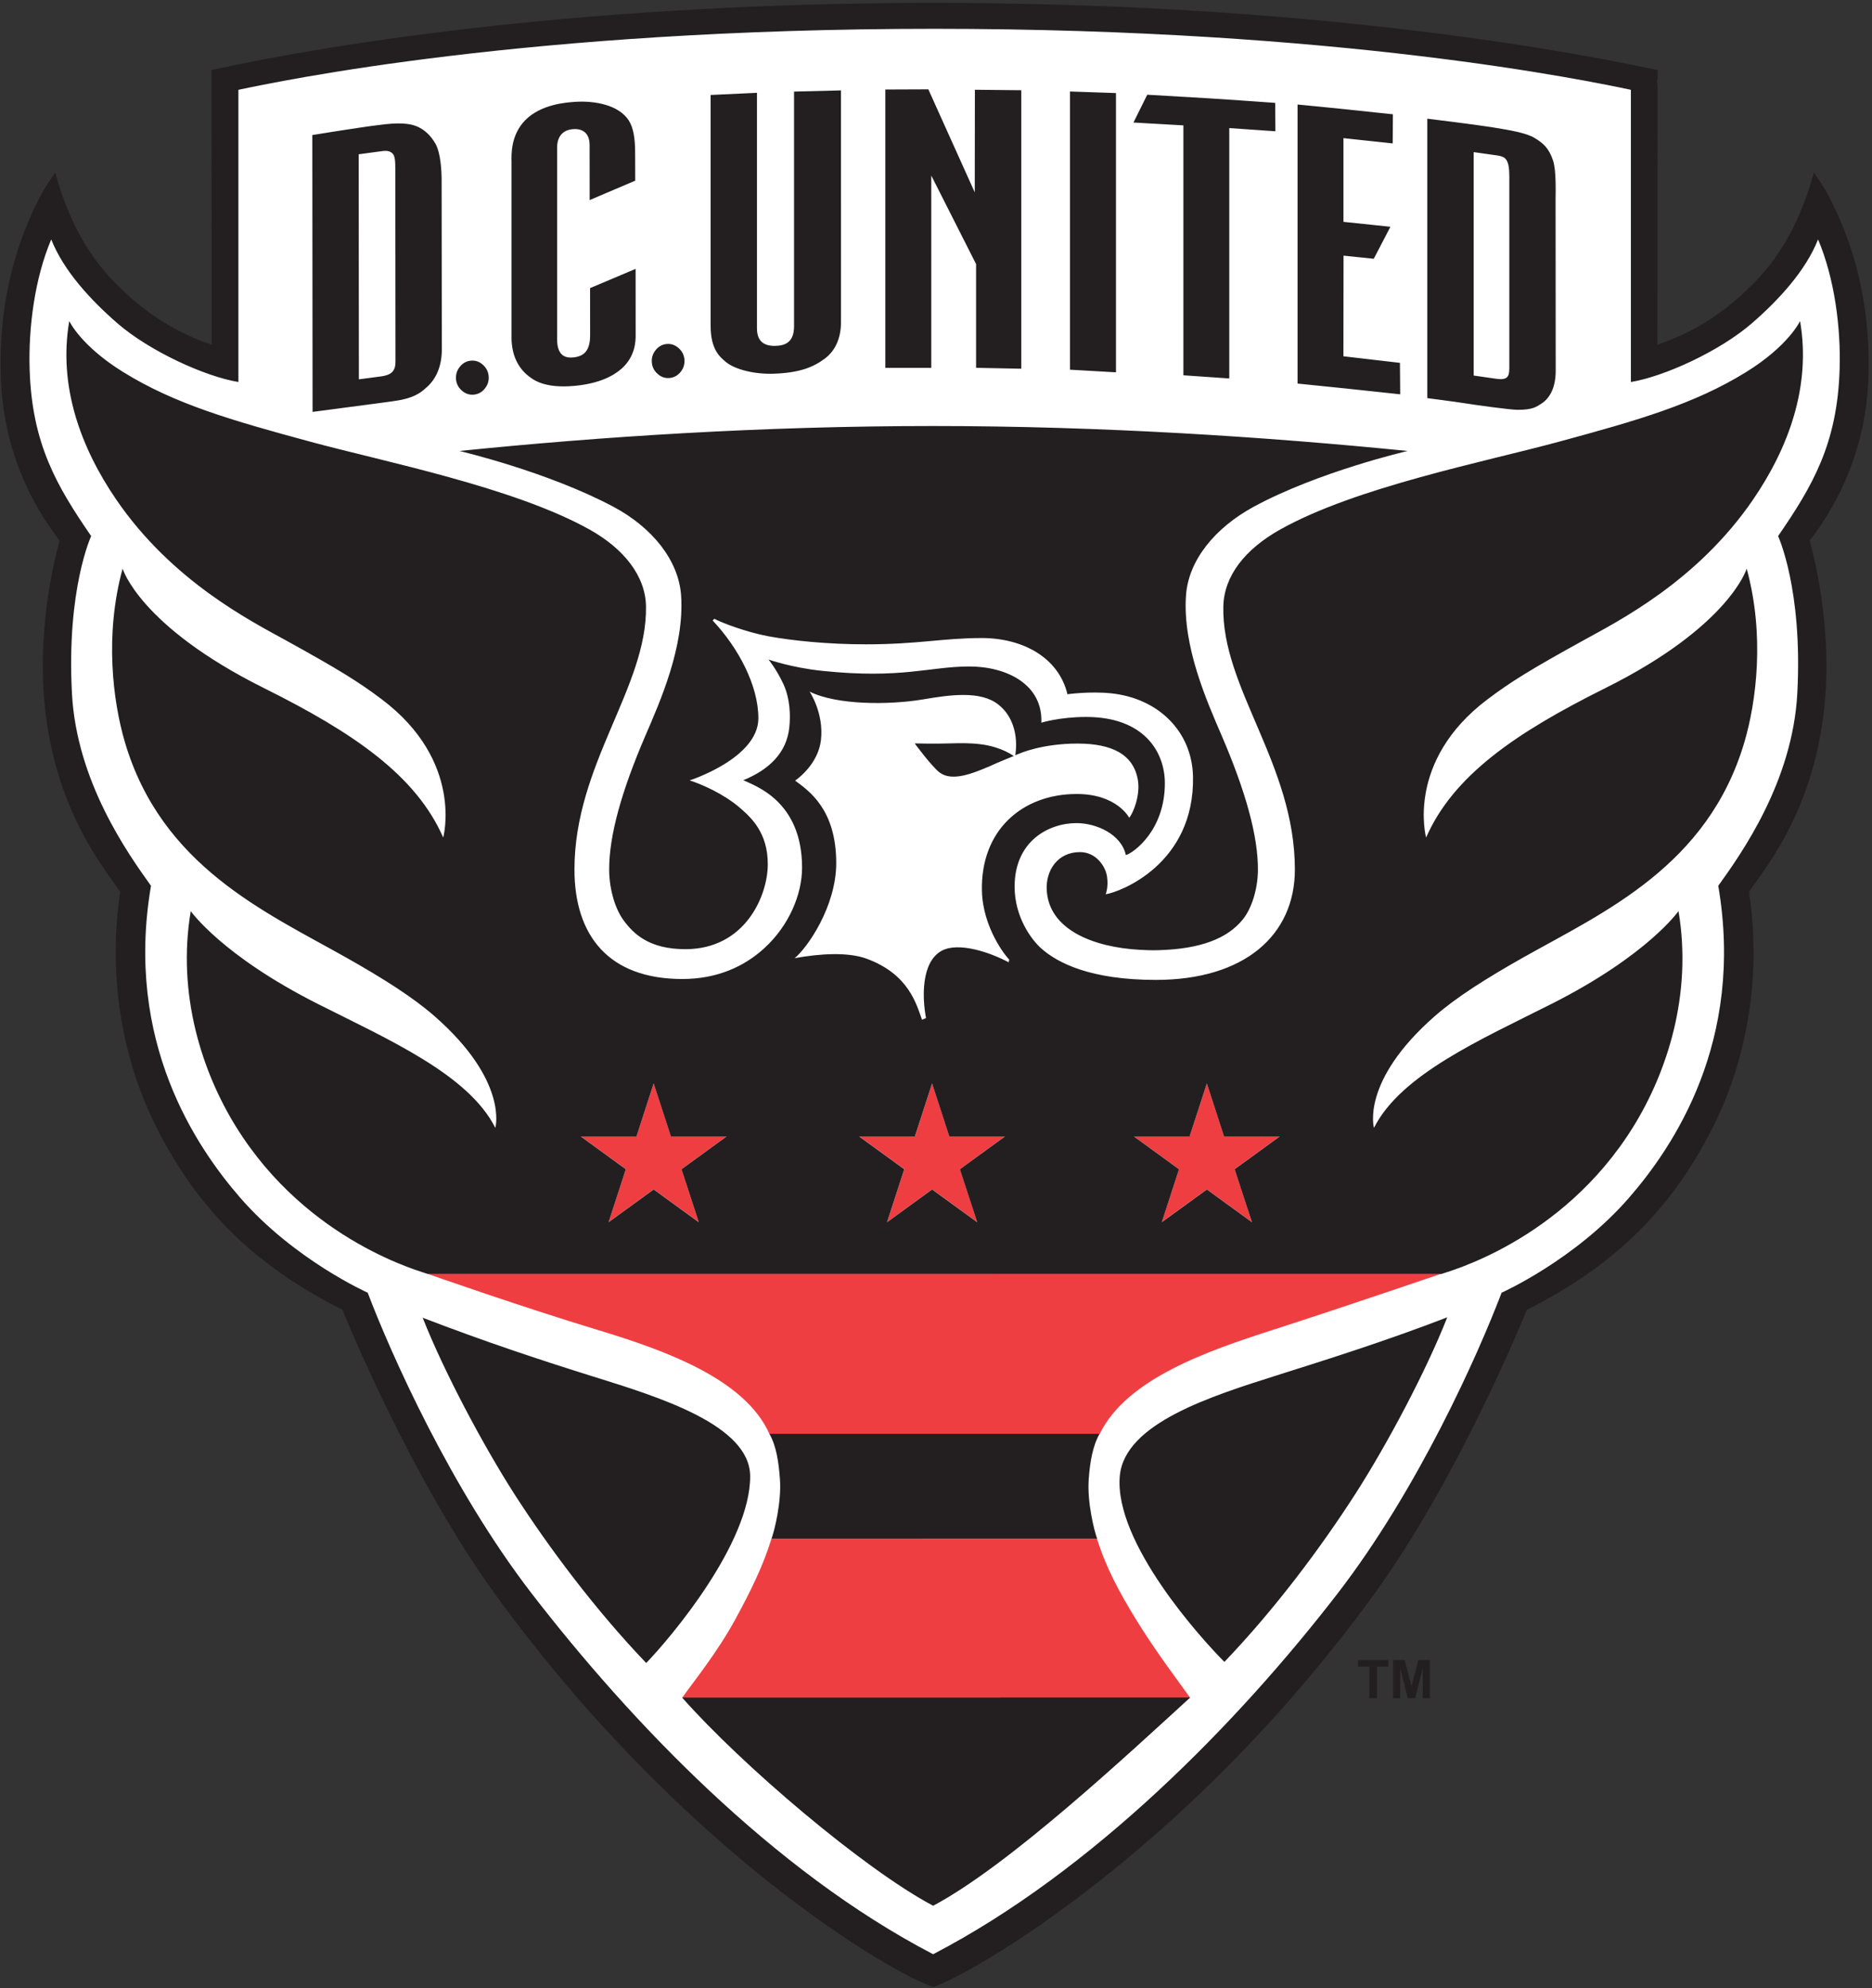 <?xml version="1.0" encoding="utf-8"?>
<!-- Generator: Adobe Illustrator 21.1.0, SVG Export Plug-In . SVG Version: 6.00 Build 0)  -->
<!DOCTYPE svg PUBLIC "-//W3C//DTD SVG 1.1//EN" "http://www.w3.org/Graphics/SVG/1.1/DTD/svg11.dtd">
<svg version="1.1"
	 id="svg2" inkscape:version="0.48.5 r10040" sodipodi:docname="D.C._United_logo_(2016).svg" xmlns:cc="http://creativecommons.org/ns#" xmlns:dc="http://purl.org/dc/elements/1.1/" xmlns:inkscape="http://www.inkscape.org/namespaces/inkscape" xmlns:rdf="http://www.w3.org/1999/02/22-rdf-syntax-ns#" xmlns:sodipodi="http://sodipodi.sourceforge.net/DTD/sodipodi-0.dtd" xmlns:svg="http://www.w3.org/2000/svg"
	 xmlns="http://www.w3.org/2000/svg" xmlns:xlink="http://www.w3.org/1999/xlink" x="0px" y="0px" width="300px" height="318.5px"
	 viewBox="0 0 300 318.5" style="enable-background:new 0 0 300 318.5;" xml:space="preserve">
<rect x="0" y="0" width="300" height="318.5" fill="#333333" stroke="none"/>
<style type="text/css">
	.st0{clip-path:url(#SVGID_2_);}
	.st1{fill:#FFFFFF;}
	.st2{fill:#EF3E42;}
	.st3{fill:#231F20;}
</style>
<sodipodi:namedview  bordercolor="#666666" borderopacity="1" fit-margin-bottom="0" fit-margin-left="0" fit-margin-right="0" fit-margin-top="0" gridtolerance="10" guidetolerance="10" id="namedview4" inkscape:current-layer="g160" inkscape:cx="2.7547816" inkscape:cy="21.973143" inkscape:pageopacity="0" inkscape:pageshadow="2" inkscape:window-height="838" inkscape:window-maximized="1" inkscape:window-width="1600" inkscape:window-x="-8" inkscape:window-y="-8" inkscape:zoom="90.509668" objecttolerance="10" pagecolor="#ffffff" showgrid="false">
	</sodipodi:namedview>
<g id="g148" transform="matrix(0.068,0,0,0.068,50.323,217.072)">
	<g>
		<defs>
			<polygon id="SVGID_1_" points="-738.4,1488.8 3663.7,1488.8 3663.7,-3185.3 -738.4,-3185.3 			"/>
		</defs>
		<clipPath id="SVGID_2_">
			<use xlink:href="#SVGID_1_"  style="overflow:visible;"/>
		</clipPath>
		<g id="g150" class="st0">
			<g id="g160" transform="translate(250.502,523.329)">
				<path id="path3033" inkscape:connector-curvature="0" sodipodi:nodetypes="cccccccccccccc" class="st1" d="M1218.2,913.9
					C1890.6,531.4,2294.6-20.7,2566.3-656.3c278.6-158.3,550.2-328.6,539.3-983.3c167.2-209.5,179.4-466,135.2-802.3
					c128.4-249.5,154.6-512.8,50.4-825.7c-61.1,258.7-224.6,294.8-407.6,390.9l31.7-650.3c-1075.8-191.2-2196.8-210.4-3378.2,0
					l11.9,652.3c-186.6-88.3-416.1-130.7-419.2-402.6c-79.5,269.6-126.3,495.8,42.5,765.4c-64.9,393.3-14.4,690.4,174.5,872.3
					c-78.6,546.2,144,817.4,507.5,963.5C12.9-36.4,490.5,480.7,1218.2,913.9z"/>
				<g id="g3859">
					<g id="g156" transform="translate(-0.389,-189.123)">
						<path id="path158" inkscape:connector-curvature="0" class="st2" d="M2009.1-393.2c180.5-58.2,395.3-131.8,395.3-131.8
							L18.1-525.2c0,0,220.6,77.6,402.4,132.6C576.8-345.2,765.2-277.9,823-148.6h778.7C1665.1-277.9,1853.8-343.2,2009.1-393.2
							 M744.4,285.6c-44.4,82-100.9,150.5-126.5,187.3h1196.3c-25.6-36.9-80-106.8-129.1-187.3c-36.5-59.9-68.8-118.5-90-187.2H828
							C808.8,161.9,778.1,223.5,744.4,285.6 M1813.4-849.3H1682l106.3,77.2l-40.6,124.9l106.3-77.2l106.3,77.2l-40.6-124.9
							l106.3-77.2h-131.3L1854-974.2L1813.4-849.3z M1166-849.3h-131.3l106.3,77.2l-40.6,124.9l106.3-77.2l106.2,77.2l-40.6-124.9
							l106.2-77.2h-131.3l-40.6-124.9C1206.5-974.2,1166-849.3,1166-849.3z M550.5-974.2l40.6,124.9h131.3l-106.3,77.2l40.6,124.9
							l-106.3-77.2l-106.3,77.2l40.6-124.9l-106.3-77.2h131.3C509.9-849.3,550.5-974.2,550.5-974.2z"/>
					</g>
					<path id="path162" inkscape:connector-curvature="0" class="st3" d="M2014.7-3473.2c0,0-110.1-7.9-154.5-10.6
						c-61.3-3.7-147-8.6-147-8.6l-32.5,65.5l117.7,6.7l0,588.8c0,0,110.4,7.6,108.1,7.5l0-589.9l108.7,7.5L2014.7-3473.2z
						 M2308.7-2860.7l-133.2-15.5l0.3-237.1l71.2,7.4l39.3-75.4l-110.7-11.6v-197.2l116,12.4l0.5-68.6c0,0-74.5-7.7-107.6-11.4
						c-27.2-3-117.1-11.6-117.1-11.6v657.4c0,0,82.8,8.3,113.9,11.6c34.8,3.7,128,13.7,128,13.7L2308.7-2860.7z M1639.5-3496.3
						l-108.4-3.7v655.4l108.4,6.2C1639.5-2838.4,1639.5-3496.3,1639.5-3496.3z M1416.3-3503l-109.3-1.1l-0.3,241.8l-109.4-242.8
						l-101.4,0.4v655.9l108.3,0V-3302l105.6,208.6v244.4l106.5,2.1V-3503 M991.4-3502.6l-110.6,2.8v552.9
						c0,38.9-22.4,45.8-44.6,46.2c-27.4,0.4-42.8-11.7-42.8-41.6v-554.6l-109.2,5.1v544c0,56.8,23.1,73.7,34.1,83.5
						c20.8,18.5,67.6,31.1,116.6,29.1c57.8-2.3,90.2-14.5,118.3-35.4c26.1-19.5,38.2-50.3,38.2-85.7V-3502.6 M364.5-3475.6
						c-19.2,1.3-80.2,5.2-117.4,43.4c-34.4,35.3-32.3,81.1-32.1,97.3v417.4c0.7,37.6,14.6,67.9,39.8,87.7
						c11.8,9.3,38,29.8,108.6,23.3c59.8-5.5,92.7-24.4,110.9-40.5c32.1-28.4,33.5-64.2,33.2-80.4l-0.1-154.7l-107.3,45.3l0.1,111
						c0,33.8-12.1,48.9-37.9,52.1c-16.9,2-39.9-0.4-39.9-42.6V-3368c0-25.6,13.2-40.7,35.5-43.1c22.7-2.5,41.1,7.4,41.1,37.4
						l0.1,129.5l107.4-45.7l-0.2-63.7c0-33.6-3.3-60.1-15.3-78.6C466.9-3469,409.4-3478.7,364.5-3475.6 M587-2825
						c10.4-0.8,19.1-5.5,26.2-14c7-8.5,10.1-18.2,9.3-29.1c-0.8-10.9-5.4-20-13.6-27.3c-8.2-7.3-17.5-10.6-27.9-9.8
						c-10.4,0.9-19.1,5.5-26.1,14.1c-7,8.5-10.1,18.3-9.3,29.1c0.8,10.8,5.3,19.9,13.6,27.2C567.3-2827.4,576.6-2824.2,587-2825
						 M125.6-2785.8c10.4-0.8,19.2-5.5,26.2-14c7-8.5,10.1-18.2,9.3-29.1c-0.8-10.9-5.4-19.9-13.6-27.3s-17.5-10.6-28-9.7
						c-10.4,0.9-19.1,5.5-26.1,14.1c-7,8.5-10.1,18.3-9.3,29.1c0.8,10.8,5.4,19.9,13.6,27.2C105.9-2788.2,115.2-2785,125.6-2785.8
						 M2566.5-2848.2c0,12.7-2.2,18.9-6.3,22.1c-6.6,5.1-16.5,4.1-27.3,2.5l-50.4-7.2v-526.4l54.4,7.7c16.2,2.2,21,6.3,25.1,15.4
						c2.9,6.4,4.5,16.2,4.5,35.8C2566.5-3298.3,2566.5-2848.2,2566.5-2848.2z M2675.5-3245c0-15.5,2-68.6-5.9-92.2
						c-9.8-29.6-23.4-41.1-43.3-53.2c-19.2-11.6-53.1-17.7-99.9-25.3c-46.2-7.3-153.2-20.2-153.2-20.2v658.3c0,0,67.6,8.7,89.8,12.3
						c22.1,3.7,104.7,15,121.9,15.2c36.4,0.4,45.7-7.3,56.5-14.1c21.9-13.8,34.4-40.2,34.4-78.1L2675.5-3245z M-67-2838.4
						c-6.5,6.1-17.3,8.5-25.4,9.6l-52.4,6.9l-0.4-530.2l55.6-7.5c12.5-1.7,19.5,0.7,24.6,6.2c5.4,5.7,6,17,6.1,36.6l0.4,450.8
						C-58.6-2856.1-59-2845.8-67-2838.4 M50.2-3291.8c0-19.3-1.8-62.7-14.5-85.2c-12.2-21.4-28.1-34.4-44.5-41.1
						c-16.5-6.7-41.4-9.6-90.1-2.8c-46.2,5.6-155.6,23.5-155.6,23.5l0.6,652.2c0,0,66-8.5,89.5-11.8c25-3.5,102.4-12.9,119.8-16.6
						c36.2-7.5,50-20.8,60.8-30.6c21.9-19.9,34.5-49.9,34.5-87.8L50.2-3291.8z M1208.6,774.2c178.5-94.5,460.5-358,606.1-490.8
						l-1197.9,0.1C758,443.4,1046.3,688.3,1208.6,774.2 M822.6-337.8c16.3,28.3,21.9,66,24.9,106.5c4.1,54.5-13,121.9-19.7,140.5
						H1595c-6.8-18.6-23.8-86-19.7-140.5c3-40.5,9.4-78.2,25.7-106.5H822.6z M1648.5-238.3c-14.1,156.9,194,385.7,246.5,438
						c118.4-123.4,227.5-269.4,309.2-396.6c74-115.2,166.2-288.4,216-415.2c-146.8,56.5-277.3,97.4-401.8,136.8
						C1864.7-426.5,1659.6-362.7,1648.5-238.3 M407.4-472.6c-119.9-37.4-255-82-401.8-138.5c49.9,126.7,142.1,299.9,216,415.2
						C303.3-68.8,414,78.8,532.4,202.3c59.2-61.2,245-282.1,245-439.6C777.4-358.7,561.3-424.6,407.4-472.6 M1919.2-961l106.3-77.2
						h-131.3l-40.6-124.9l-40.6,124.9h-131.3l106.3,77.2l-40.6,124.9l106.3-77.2l106.3,77.2C1959.8-836.1,1919.2-961,1919.2-961z
						 M1388.7-1454.1c-10.7-9.8-62.9-77.2-65.1-161.9c-3.7-143.2,94.7-229,223.4-229c95.1,0,123.7,56,123.7,56
						c9.8-11.8,26.4-53.3,20.4-88.9c-10.3-60.6-61.2-85.8-142-85.9c-84.2-0.1-136.6,23.4-136.6,23.4l-10.4,3.9
						c0,0,15.5-75.2-39.7-119.1c-42.4-33.8-115.6-22.8-179.2-12c-79.6,13.1-202,13.2-265.7-18.6c0,0,34,50.6,26.7,114
						c-5.5,47.9-41.4,81.8-60.8,95.7c33.4,24.7,96.8,68.4,96.8,194.1c0,102.7-68.6,200.5-98,224.2c59.9-11,126.2-14.6,169,1
						c100.9,36.7,118.2,108.8,131.2,144l9.4-3.9c-9-47.6-11.8-132.3,37.2-158.7c38.8-20.8,111.2,2.6,157.8,27.4
						C1386.7-1448.3,1386.8-1455.2,1388.7-1454.1 M1271.7-961l106.3-77.2h-131.3l-40.6-124.9l-40.6,124.9h-131.3l106.3,77.2
						l-40.6,124.9l106.3-77.2l106.3,77.2C1312.3-836.1,1271.7-961,1271.7-961z M615.6-961l106.3-77.2H590.6L550-1163.1l-40.6,124.9
						H378.1L484.3-961l-40.6,124.9L550-913.3l106.3,77.2C656.2-836.1,615.6-961,615.6-961z M3125.9-2375.9
						c43,157,22.6,313.2-5.1,407.7c-85.9,293.1-331.9,401.7-520,507.5c-89.8,50.6-159.6,95-210,139.1
						c-175.3,153.5-143.3,263.2-143.3,263.2c63.2-126,253-208.5,418.9-292.3c226.3-114.3,298.8-218.4,298.8-218.4
						c33.2,196.8-27.3,379.9-106.3,507.6c-169.8,274.3-444.5,343.3-452.6,347.4H17.8c-8.1-4.1-282.6-73.1-452.4-347.4
						c-79.1-127.7-139.5-310.8-106.4-507.6c0,0,72.5,104.1,298.9,218.4c165.9,83.8,355.6,166.2,418.9,292.3
						c0,0,32-109.7-143.3-263.2c-50.4-44.1-120.2-88.5-210-139.1c-188.1-105.9-434.1-214.4-520-507.5
						c-27.7-94.5-48.1-250.7-5.1-407.7c0,0,40.2,135.7,333.7,281.7c212.8,105.9,358,206.3,421.9,351.8c0,0,49.3-179.9-145.4-326.1
						c-55.7-41.8-101.6-70.1-225.3-138.4c-82-45.3-267.9-138.8-399.9-331.7c-82.9-121.2-137.2-266.3-110.7-420.6
						c0,0,26.7,58.1,127.3,120.3c121.8,75.3,254.5,113.5,441.3,164.1c176.6,47.8,478.9,107.2,657.4,206.7
						c80.7,45,132.1,109.2,133.2,181.3c2.9,190.6-168.6,371.8-168.6,619.6c0,155.7,80.5,258.1,254.3,258.1
						c82,0,145.7-29.4,192.7-72.2c58.2-53,89.4-126.5,89.4-190.3c0-158.1-112.7-193.1-138.4-205.9c60.7-24.8,102.4-64.6,108.4-125
						c4.7-47.9-4.8-81.9-13.9-101.3c-16.5-35.5-35.2-58-35.2-58s53.7,19.2,127.4,26.8c186.9,19.4,252.3-10.4,345.8-10.4
						c90,0,173.6,43.6,169.8,132.4c0,0,43.7-13.5,105.6-13.5c136.3,0,185.5,82.2,185.5,156.2c0,110.5-72.9,163.6-91.9,169.2
						c-11-49.7-70.3-75.3-116.3-75.3c-65.9,0-145.9,42.7-145.9,149.7c0,71.2,39.3,125.3,64.2,146.8c37.7,32.7,114,72.9,268.7,72.9
						c207.7,0,327.6-104.4,327.6-260.1c0-247.8-172.8-427.7-168.6-619.6c1.6-72.1,51.2-135,133.9-181.3
						c178.3-100,480.1-158.9,656.7-206.8c186.8-50.6,319.5-88.8,441.3-164.1c100.6-62.2,127.3-120.3,127.3-120.3
						c26.5,154.3-27.8,299.4-110.7,420.6c-132,193-317.9,286.4-399.9,331.7c-123.7,68.3-169.6,96.5-225.3,138.4
						c-194.7,146.2-145.4,326.1-145.4,326.1c63.9-145.5,209.1-245.9,421.9-351.8C3085.7-2240.2,3125.9-2375.9,3125.9-2375.9
						 M3294.1-3151.5c-29,73.5-92.6,142.6-155.9,197.5c-75.7,65.7-206.5,125.5-285.2,138.4v-688.4
						c-99.8-20.8-681.5-143.7-1641.9-143.7c-960.3,0-1540,122.9-1639.8,143.7v688.4c-78.7-12.9-209.5-72.7-285.2-138.4
						c-63.3-54.9-126.9-124-155.9-197.5c-38.9,91.7-54,207.6-50.9,306.2c5.4,175.6,64.1,275.1,145,392.7c0,0-58.3,125-45.3,370.3
						c11,207.8,131.2,376.7,186.3,453.6c-62.8,366.9,106.6,615.8,210.8,735.5C-296.4-746.9-124-670.1-124-670.1
						C-69.2-525.9,72.1-208,263.3,39.6C495,339.7,830.5,691.8,1208.6,888.4c378.2-196.6,720.6-548.7,952.4-848.8
						c191.2-247.6,332.5-565.5,387.3-709.7c0,0,172.4-76.8,299.8-223.1c104.3-119.7,273.6-368.6,210.8-735.5
						c55.2-76.8,175.3-245.8,186.3-453.6c13-245.3-45.3-370.3-45.3-370.3c81-117.6,139.6-217.2,145-392.7
						C3348-2943.9,3333-3059.8,3294.1-3151.5 M3412.9-2830.7c-4.4,168.3-69.1,299.4-138.8,389c0,0,40,130.9,39.7,297.2
						c-0.6,310-145.6,474.3-182.4,530.1c31.2,205.4-8,402.6-86.4,557c-97.1,191.1-229.3,322.7-437.3,427.7
						c0,0-157.4,392.5-362.9,674.2c-439.8,603-947.2,892.1-1035.7,921.1C1113.1,934.9,621,649.9,179.3,44.4
						C-26.1-237.3-183.5-629.8-183.5-629.8c-208-104.9-340.2-236.6-437.3-427.7c-78.4-154.3-117.5-351.6-86.4-557
						c-36.7-55.8-181.7-220.1-182.4-530.1c-0.3-166.3,39.7-297.2,39.7-297.2c-69.7-89.7-134.4-220.7-138.8-389
						c-2.7-103.5,7.1-257.3,93.4-423.1c10.8-20.8,25.3-41.4,35-55.1c0,0,20,80.1,59.9,150.9c24.7,43.8,51.6,83.3,110.8,137.6
						c73,66.9,150.6,101.8,198.1,116.8l-0.6-646.8c296.6-65.4,896-158.2,1702-158.2c806.1,0,1399.8,92.8,1706.1,158.2l-0.6,646.8
						c47.6-14.9,125.1-49.8,198.1-116.8c59.2-54.3,86.1-93.8,110.8-137.6c39.9-70.8,59.9-150.9,59.9-150.9
						c9.7,13.7,24.2,34.3,35,55.1C3405.7-3088,3415.5-2934.2,3412.9-2830.7 M1938.3-1549.3c20-24.6,35.3-69.5,35.7-116.3
						c0.6-80.3-29.1-186.1-85.4-316.9c-34.7-80.6-92.5-210-84.1-330.2c5.7-82.8,68.2-159.4,159.6-209
						c152.9-82.9,362.7-131.4,362.7-131.4c-330.8-33.1-718.2-58.8-1118.4-58.8c-403.3,0-784.9,25.1-1116.1,58.8
						c0,0,207.1,48.5,362.7,131.4c91.8,48.9,153.8,126.2,159.6,209c8.3,120.2-49.4,249.6-84.1,330.2
						c-56.3,130.7-86,236.6-85.4,316.9c0.4,46.8,14.7,91.6,33.3,117.3c24.7,34.2,62.3,68.9,146.3,68.9
						c140.7,0,194.2-125.5,194.2-200.3c0-74.1-38.8-109.5-65.9-132.9c-37.6-32.5-90-55.5-118.3-64.4c0,0,162-52,162-146.4
						c0-77.4-47.1-165.9-107.7-230.3l4-4.1c16.6,9.3,76.8,32,128.2,41.4c55.5,10.1,138.2,18.8,228.7,18.8
						c124.5,0,181.2-14.8,273.3-14.8c96,0,181.1,45.4,201.9,132.4c0,0,52-7.3,101.8-2.3c114.1,11.5,192.1,91.8,194.1,196.3
						c4,205.9-172.1,272.3-205.8,277.2c0,0,6.9-16,3.2-41.6c-3.6-24.7-26.2-57.7-63.8-57.7c-53.4,0-80.2,44-78.4,87.7
						c3.9,95.7,111.4,136.6,219.4,142.5c16.4,0.9,28,1.3,43.3,0.9C1839-1479.7,1901.9-1504.5,1938.3-1549.3 M1398.7-1934.5
						c-12.2-8.2-26.7-15.2-44.1-20.5c-20.8-6.3-47.3-11.3-106.1-9.2c-36.2,1.3-83.4,0-83.4,0s40.5,54.9,58.8,68.6
						c29.4,22.1,77.9,2.2,117.7-14.7C1360.8-1919.3,1398.7-1934.5,1398.7-1934.5 M2309.3,214.7l17.9,70.6h17.4l17.9-70.6v70.6h16.8
						v-89.8h-27.3l-16,61.3l-16.2-61.3h-27.1v89.8h16.7C2309.3,285.3,2309.3,214.7,2309.3,214.7z M2254.6,285.3h-18v-74.5h-26.7
						v-15.3h71.4v15.3h-26.6V285.3z"/>
				</g>
			</g>
		</g>
	</g>
</g>
</svg>
